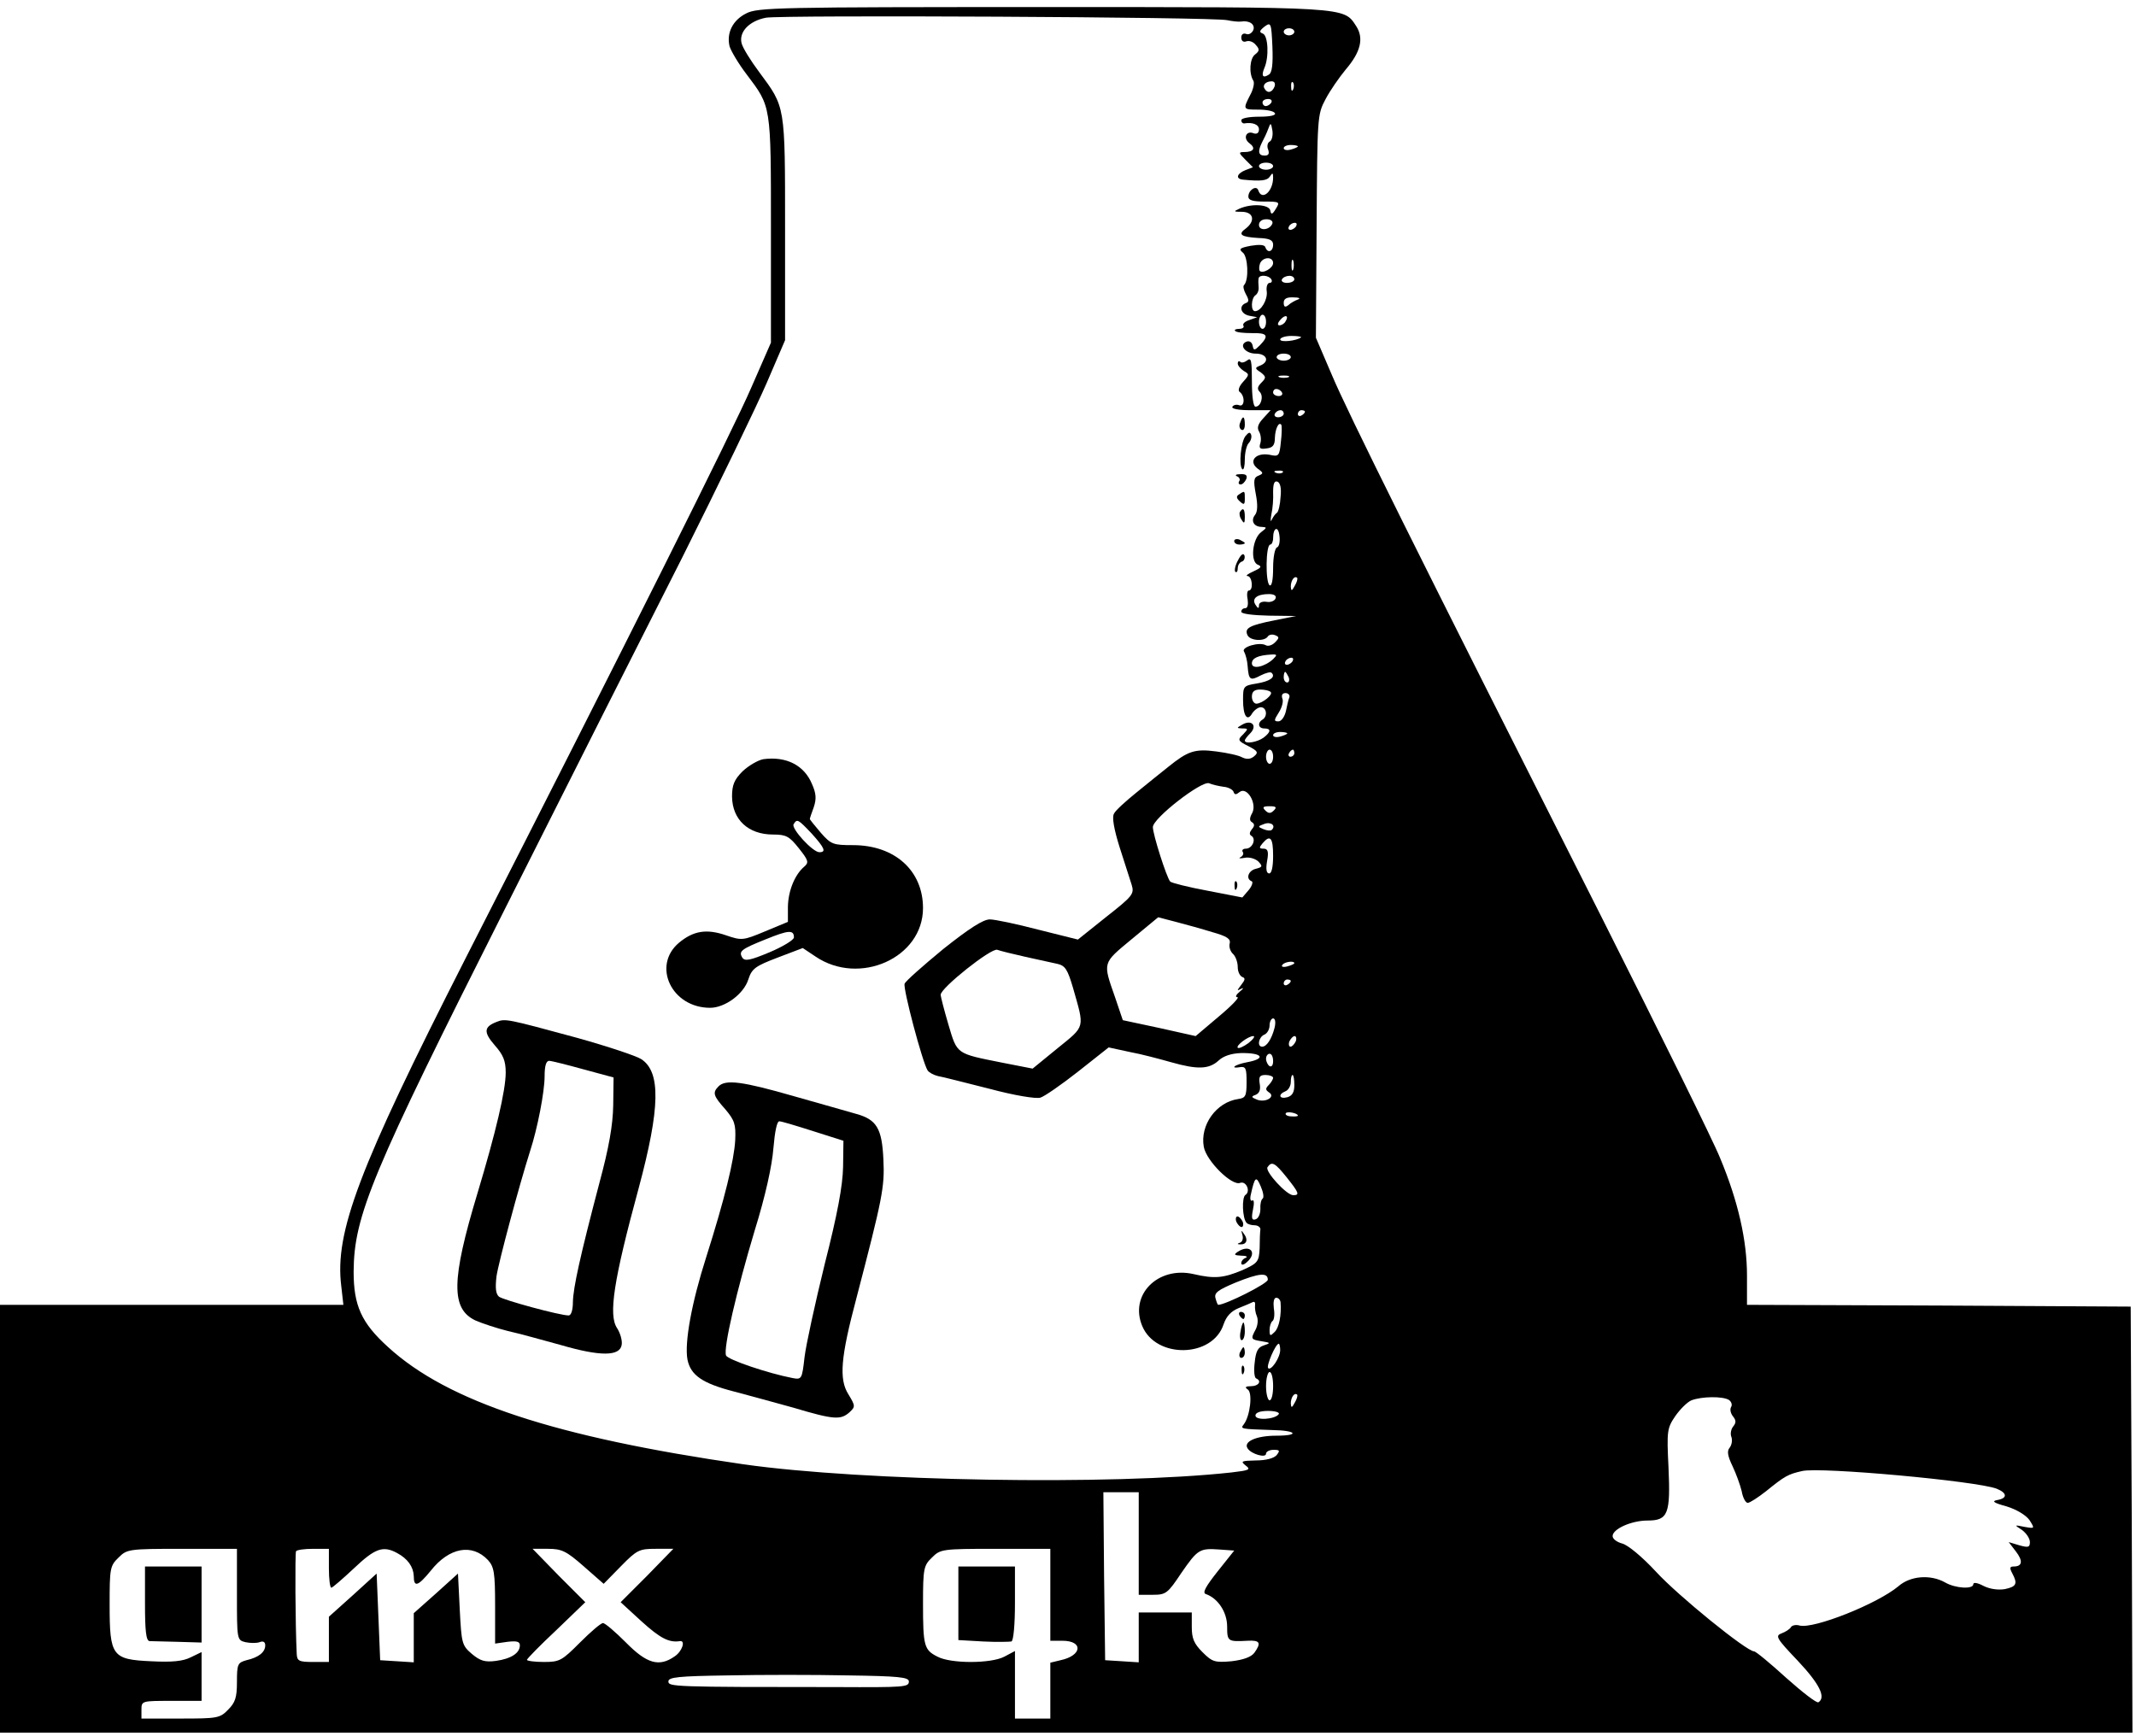 <?xml version="1.0" standalone="no"?>
<!DOCTYPE svg PUBLIC "-//W3C//DTD SVG 20010904//EN"
 "http://www.w3.org/TR/2001/REC-SVG-20010904/DTD/svg10.dtd">
<svg version="1.0" xmlns="http://www.w3.org/2000/svg"
 width="604pt" height="491pt" viewBox="0 0 604 491"
 preserveAspectRatio="xMidYMid meet">

<g transform="translate(0,491) scale(0.1,-0.1)"
fill="#000000" stroke="none">
<path d="M2110 4872 c-38 -19 -56 -55 -47 -93 4 -13 25 -49 48 -79 70 -93 69
-84 69 -439 l0 -320 -56 -128 c-49 -114 -348 -712 -810 -1618 -300 -590 -368
-770 -349 -922 l6 -53 -485 0 -486 0 0 -605 0 -605 3015 0 3015 0 -2 603 -3
602 -542 3 -543 2 0 83 c0 99 -25 210 -76 332 -20 50 -170 353 -332 675 -530
1049 -721 1433 -766 1540 l-45 105 2 315 c2 309 2 316 25 359 13 25 39 62 57
84 43 50 52 89 30 123 -36 55 -18 54 -887 54 -745 0 -806 -1 -838 -18z m1360
-19 c14 -3 31 -5 39 -4 24 4 41 -8 35 -24 -4 -9 -13 -14 -20 -11 -8 3 -14 -1
-14 -10 0 -10 6 -14 14 -11 8 3 20 -1 27 -10 11 -12 11 -17 -2 -27 -15 -11
-18 -53 -5 -74 4 -6 0 -25 -9 -41 -21 -41 -20 -41 24 -41 22 0 43 -4 46 -10 4
-6 -13 -10 -44 -10 -28 0 -51 -4 -51 -10 0 -5 3 -9 8 -9 24 4 42 -3 42 -17 0
-10 -6 -14 -15 -11 -21 9 -31 -14 -12 -28 19 -14 12 -25 -15 -25 -16 0 -16 -2
4 -22 l21 -21 -21 -8 c-25 -10 -29 -25 -7 -27 51 -5 68 -3 76 9 7 11 9 11 9
-3 0 -40 -32 -67 -42 -36 -5 15 -28 1 -28 -18 0 -10 12 -14 45 -14 43 0 45 -1
33 -20 -10 -17 -14 -18 -16 -5 -4 17 -53 20 -87 5 -18 -8 -17 -9 8 -9 32 -1
37 -26 10 -47 -24 -17 -14 -24 35 -27 32 -1 42 -6 42 -19 0 -20 -16 -25 -22
-7 -2 7 -17 8 -41 4 -31 -6 -35 -9 -23 -19 15 -11 18 -77 4 -92 -4 -3 -1 -15
5 -26 9 -16 9 -22 0 -25 -21 -8 -15 -31 10 -36 l22 -4 -22 -8 c-13 -4 -20 -11
-17 -16 3 -5 -3 -9 -12 -9 -10 0 -15 -3 -11 -6 3 -4 24 -6 47 -6 44 1 49 -7
23 -34 -16 -16 -18 -16 -21 -1 -2 9 -9 14 -17 11 -23 -9 -4 -34 26 -34 32 0
40 -23 12 -34 -15 -6 -15 -8 2 -19 15 -12 16 -15 2 -29 -11 -11 -13 -18 -5
-26 12 -12 4 -42 -12 -42 -6 0 -10 29 -10 71 0 59 -2 69 -13 60 -8 -6 -17 -8
-20 -4 -4 3 -7 1 -7 -5 0 -6 8 -15 17 -21 16 -9 16 -11 -2 -31 -11 -12 -15
-24 -10 -28 16 -11 15 -44 -1 -38 -7 3 -16 1 -19 -4 -4 -6 17 -10 51 -10 l57
0 -21 -23 c-15 -16 -18 -27 -12 -37 5 -8 7 -23 4 -33 -5 -15 -1 -18 18 -15 17
2 23 9 23 30 1 26 11 46 18 37 2 -2 2 -24 -1 -48 -4 -41 -6 -43 -32 -37 -39 7
-61 -18 -34 -39 17 -12 17 -14 3 -20 -14 -5 -15 -14 -8 -52 6 -31 5 -50 -2
-59 -13 -16 -4 -34 19 -34 15 -1 15 -2 -2 -15 -25 -19 -31 -84 -9 -92 12 -5 9
-9 -13 -19 -16 -7 -23 -13 -16 -13 13 -1 17 -41 3 -41 -4 0 -6 -11 -3 -25 2
-15 0 -25 -7 -25 -6 0 -11 -4 -11 -10 0 -6 33 -10 78 -11 l77 -1 -60 -12 c-71
-14 -86 -22 -78 -41 6 -17 48 -20 58 -5 3 5 12 7 20 4 13 -5 13 -8 0 -21 -8
-8 -19 -11 -25 -8 -18 11 -72 -5 -62 -18 4 -7 9 -25 10 -41 3 -39 7 -42 37
-26 14 7 28 11 31 7 12 -12 -6 -24 -43 -30 -37 -6 -38 -8 -38 -46 0 -46 12
-63 26 -38 6 9 17 17 24 17 17 0 20 -26 5 -35 -15 -9 -12 -25 5 -25 20 0 19
-10 -2 -26 -18 -13 -53 -19 -53 -8 0 3 7 12 16 21 20 21 3 39 -23 24 -17 -10
-17 -10 0 -11 17 0 17 -1 2 -17 -16 -15 -15 -18 15 -33 27 -14 29 -18 16 -29
-10 -8 -20 -9 -33 -3 -10 6 -43 13 -74 17 -61 8 -80 1 -136 -44 -18 -14 -57
-46 -88 -71 -31 -25 -61 -52 -65 -61 -6 -10 0 -44 16 -95 14 -43 29 -91 34
-106 8 -26 3 -32 -72 -91 l-80 -64 -112 28 c-61 16 -123 29 -137 29 -19 0 -59
-26 -132 -84 -57 -47 -107 -91 -109 -98 -5 -13 50 -221 65 -245 4 -6 17 -13
29 -16 13 -2 78 -19 146 -36 71 -19 132 -29 144 -25 11 3 60 37 107 74 l86 68
60 -13 c33 -6 85 -20 117 -29 74 -21 107 -20 134 5 14 13 36 20 63 21 62 1 72
-16 17 -26 -16 -3 -31 -8 -35 -12 -3 -3 3 -4 14 -2 18 3 20 -3 20 -42 0 -40
-3 -45 -24 -48 -62 -9 -108 -74 -97 -135 7 -40 80 -112 103 -102 17 6 30 -24
15 -34 -11 -6 -9 -67 3 -79 3 -4 14 -7 23 -7 9 0 17 -6 16 -12 -1 -7 -2 -31
-2 -53 -2 -38 -5 -42 -49 -62 -53 -22 -78 -25 -138 -11 -101 23 -182 -59 -145
-147 39 -93 199 -90 230 5 8 23 21 37 43 46 18 7 36 15 40 17 5 2 7 -2 6 -9
-1 -8 1 -22 5 -31 4 -9 3 -25 -3 -37 -15 -28 -14 -29 17 -34 25 -4 26 -5 5
-12 -16 -5 -22 -17 -25 -48 -3 -23 -1 -43 4 -45 17 -7 7 -22 -14 -22 -16 0
-19 -3 -10 -9 15 -9 7 -76 -11 -99 -10 -13 -9 -13 80 -16 70 -1 80 -16 12 -16
-57 0 -94 -17 -81 -36 10 -16 52 -28 52 -15 0 6 10 11 21 11 18 0 19 -2 9 -15
-8 -9 -30 -15 -59 -15 -40 -1 -44 -2 -29 -14 16 -12 11 -14 -40 -20 -338 -37
-1041 -25 -1379 23 -533 77 -837 177 -1006 332 -75 68 -97 117 -97 213 1 158
51 278 428 1026 173 344 399 792 502 995 102 204 209 425 238 492 l52 121 0
315 c0 352 1 343 -73 443 -24 32 -47 69 -50 82 -8 32 22 63 69 72 47 8 1268 2
1304 -7z m118 -154 c-17 -11 -22 -4 -13 18 14 31 11 92 -4 98 -11 4 -10 8 5
20 18 13 19 10 22 -57 2 -50 -1 -74 -10 -79z m72 121 c0 -5 -7 -10 -15 -10 -8
0 -15 5 -15 10 0 6 7 10 15 10 8 0 15 -4 15 -10z m-56 -155 c-7 -17 -20 -20
-28 -6 -7 10 3 21 20 21 8 0 11 -6 8 -15z m53 -7 c-3 -8 -6 -5 -6 6 -1 11 2
17 5 13 3 -3 4 -12 1 -19z m-62 -38 c-3 -5 -10 -10 -16 -10 -5 0 -9 5 -9 10 0
6 7 10 16 10 8 0 12 -4 9 -10z m-4 -110 c-7 -3 -9 -14 -5 -23 4 -12 1 -17 -10
-17 -18 0 -20 12 -7 38 5 9 13 26 17 37 7 19 8 19 12 -4 2 -13 -1 -27 -7 -31z
m79 -14 c0 -2 -9 -6 -20 -9 -11 -3 -20 -1 -20 4 0 5 9 9 20 9 11 0 20 -2 20
-4z m-70 -56 c0 -5 -9 -10 -20 -10 -11 0 -20 5 -20 10 0 6 9 10 20 10 11 0 20
-4 20 -10z m-2 -162 c-7 -19 -38 -22 -38 -4 0 10 9 16 21 16 12 0 19 -5 17
-12z m67 -8 c-3 -5 -11 -10 -16 -10 -6 0 -7 5 -4 10 3 6 11 10 16 10 6 0 7 -4
4 -10z m-65 -104 c0 -14 -29 -31 -38 -22 -2 3 -2 12 1 21 8 19 37 20 37 1z
m57 -18 c-3 -7 -5 -2 -5 12 0 14 2 19 5 13 2 -7 2 -19 0 -25z m-62 -28 c3 -5
1 -10 -5 -10 -6 0 -10 -11 -8 -24 3 -23 -16 -56 -33 -56 -13 0 -11 37 1 45 6
4 10 14 9 23 -1 10 -1 20 0 25 2 11 29 9 36 -3z m65 0 c0 -5 -9 -10 -21 -10
-11 0 -17 5 -14 10 3 6 13 10 21 10 8 0 14 -4 14 -10z m10 -57 c-8 -3 -21 -10
-27 -16 -9 -7 -13 -5 -13 7 0 11 8 16 28 15 15 0 21 -3 12 -6z m-90 -63 c0
-11 -4 -20 -10 -20 -5 0 -10 9 -10 20 0 11 5 20 10 20 6 0 10 -9 10 -20z m55
1 c-3 -6 -11 -11 -17 -11 -6 0 -6 6 2 15 14 17 26 13 15 -4z m44 -45 c-12 -10
-59 -15 -59 -6 0 5 14 10 32 10 17 0 29 -2 27 -4z m-29 -56 c0 -5 -9 -10 -20
-10 -11 0 -20 5 -20 10 0 6 9 10 20 10 11 0 20 -4 20 -10z m-7 -57 c-7 -2 -19
-2 -25 0 -7 3 -2 5 12 5 14 0 19 -2 13 -5z m-18 -43 c3 -5 -1 -10 -9 -10 -9 0
-16 5 -16 10 0 6 4 10 9 10 6 0 13 -4 16 -10z m5 -60 c0 -5 -7 -10 -16 -10 -8
0 -12 5 -9 10 3 6 10 10 16 10 5 0 9 -4 9 -10z m60 6 c0 -3 -4 -8 -10 -11 -5
-3 -10 -1 -10 4 0 6 5 11 10 11 6 0 10 -2 10 -4z m-63 -172 c-3 -3 -12 -4 -19
-1 -8 3 -5 6 6 6 11 1 17 -2 13 -5z m-6 -70 c-1 -21 -6 -41 -10 -44 -5 -3 -11
-12 -15 -20 -3 -8 -4 -1 -1 15 4 17 6 45 5 63 0 23 3 33 12 30 8 -3 12 -18 9
-44z m-10 -142 c-6 -2 -11 -28 -11 -58 0 -35 -4 -53 -10 -49 -12 8 -11 115 2
115 4 0 8 8 8 18 0 31 15 36 18 6 2 -16 -1 -30 -7 -32z m50 -109 c-8 -15 -10
-15 -11 -2 0 17 10 32 18 25 2 -3 -1 -13 -7 -23z m-54 -35 c-2 -7 -14 -12 -25
-10 -13 2 -22 -2 -22 -10 0 -10 -3 -9 -10 2 -11 17 4 30 38 30 15 0 22 -5 19
-12z m-7 -172 c-24 -22 -60 -30 -60 -12 0 15 18 23 55 25 17 1 17 -1 5 -13z
m55 -6 c-3 -5 -11 -10 -16 -10 -6 0 -7 5 -4 10 3 6 11 10 16 10 6 0 7 -4 4
-10z m-11 -45 c3 -8 1 -15 -4 -15 -6 0 -10 7 -10 15 0 8 2 15 4 15 2 0 6 -7
10 -15z m-51 -42 c8 -7 -23 -32 -40 -33 -7 0 -13 9 -13 20 0 14 7 20 23 20 13
0 27 -3 30 -7z m53 -15 c-3 -7 -7 -25 -10 -40 -4 -16 -13 -28 -21 -28 -13 0
-13 3 1 25 9 14 14 32 10 40 -3 9 0 15 9 15 8 0 13 -6 11 -12z m-6 -102 c0 -2
-9 -6 -20 -9 -11 -3 -20 -1 -20 4 0 5 9 9 20 9 11 0 20 -2 20 -4z m-40 -66 c0
-11 -4 -20 -10 -20 -5 0 -10 9 -10 20 0 11 5 20 10 20 6 0 10 -9 10 -20z m60
10 c0 -5 -5 -10 -11 -10 -5 0 -7 5 -4 10 3 6 8 10 11 10 2 0 4 -4 4 -10z
m-200 -95 c13 -1 26 -8 28 -14 3 -9 7 -9 17 -1 21 17 50 -32 36 -59 -8 -14 -8
-22 -1 -26 8 -5 8 -11 0 -20 -7 -9 -8 -15 -1 -19 14 -9 2 -36 -16 -36 -8 0
-12 -4 -9 -9 4 -5 0 -12 -6 -15 -7 -4 -2 -4 11 -2 13 3 30 -2 39 -10 13 -14
12 -16 -7 -21 -21 -5 -29 -28 -12 -35 5 -1 2 -13 -8 -25 l-18 -21 -98 19 c-54
10 -102 22 -106 26 -10 11 -49 133 -49 154 0 25 138 132 159 124 9 -4 27 -8
41 -10z m142 -67 c-9 -9 -15 -9 -24 0 -9 9 -7 12 12 12 19 0 21 -3 12 -12z
m-6 -55 c-3 -3 -13 -2 -23 2 -17 7 -17 8 2 15 19 7 34 -5 21 -17z m4 -73 c0
-31 -4 -50 -11 -50 -8 0 -10 12 -6 35 5 27 2 35 -10 35 -13 0 -13 3 -3 15 22
26 30 16 30 -35z m-172 -216 c42 -12 53 -19 49 -33 -2 -9 2 -22 10 -29 7 -7
13 -23 13 -37 0 -13 6 -25 13 -28 9 -3 8 -8 -3 -22 -13 -17 -13 -18 0 -11 8 4
6 0 -4 -8 -11 -9 -14 -16 -7 -16 7 0 -17 -25 -53 -55 l-65 -55 -103 23 -103
22 -22 65 c-35 100 -36 95 47 164 l75 62 50 -13 c27 -7 74 -20 103 -29z m-528
-70 c36 -8 77 -17 91 -20 21 -5 28 -16 43 -67 33 -116 36 -107 -43 -171 l-71
-58 -87 17 c-130 26 -126 23 -151 107 -12 41 -22 79 -22 85 0 19 143 133 160
127 8 -3 44 -12 80 -20z m760 -18 c0 -2 -9 -6 -20 -9 -11 -3 -18 -1 -14 4 5 9
34 13 34 5z m-10 -50 c0 -3 -4 -8 -10 -11 -5 -3 -10 -1 -10 4 0 6 5 11 10 11
6 0 10 -2 10 -4z m-46 -133 c-8 -31 -22 -53 -35 -53 -15 0 -10 27 6 34 8 3 15
15 15 26 0 11 5 20 10 20 6 0 8 -11 4 -27z m-74 -43 c-14 -10 -27 -16 -30 -13
-6 6 30 33 44 33 6 0 0 -9 -14 -20z m134 5 c-4 -8 -10 -15 -15 -15 -4 0 -6 7
-3 15 4 8 10 15 15 15 4 0 6 -7 3 -15z m-64 -56 c0 -11 -4 -17 -10 -14 -5 3
-10 13 -10 21 0 8 5 14 10 14 6 0 10 -9 10 -21z m0 -47 c0 -4 -6 -14 -12 -20
-10 -10 -10 -14 0 -21 20 -12 -8 -30 -33 -21 -17 7 -18 9 -4 14 11 5 14 15 11
32 -3 19 0 24 17 24 11 0 21 -4 21 -8z m60 -21 c0 -20 -6 -30 -20 -34 -23 -6
-27 8 -5 17 8 3 15 15 15 26 0 11 2 20 5 20 3 0 5 -13 5 -29z m10 -86 c0 -2
-9 -3 -19 -2 -11 0 -18 5 -15 9 4 6 34 0 34 -7z m-32 -174 c35 -44 38 -51 19
-51 -19 0 -80 67 -73 79 12 18 21 13 54 -28z m-68 -61 c-4 -3 -7 -16 -6 -29 0
-13 -5 -26 -13 -29 -11 -4 -13 2 -8 27 4 18 3 30 -2 26 -5 -3 -7 5 -4 17 11
50 15 54 28 23 7 -16 10 -32 5 -35z m15 -229 c0 -11 -120 -71 -140 -71 -2 0
-5 8 -8 19 -4 15 7 23 57 44 67 27 91 29 91 8z m36 -63 c3 -36 -4 -73 -17 -85
-12 -12 -14 -12 -14 6 0 11 4 22 8 25 5 3 7 19 4 36 -2 18 0 30 7 30 6 0 11
-6 12 -12z m-1 -136 c0 -21 -26 -60 -34 -51 -6 6 21 69 30 69 2 0 4 -8 4 -18z
m-20 -102 c0 -22 -4 -40 -10 -40 -5 0 -10 18 -10 40 0 22 5 40 10 40 6 0 10
-18 10 -40z m61 -47 c-8 -15 -10 -15 -11 -2 0 17 10 32 18 25 2 -3 -1 -13 -7
-23z m1228 8 c7 -5 10 -14 6 -20 -4 -7 -1 -18 5 -26 9 -11 10 -18 1 -29 -6 -7
-9 -21 -5 -30 3 -9 1 -22 -5 -30 -8 -9 -6 -23 8 -52 10 -21 22 -54 26 -71 3
-18 11 -33 17 -33 6 0 29 15 52 33 53 43 62 48 102 57 52 12 492 -28 550 -50
30 -12 31 -27 2 -32 -17 -3 -11 -8 26 -18 29 -9 55 -25 65 -39 15 -24 15 -24
-14 -19 -30 6 -30 6 -7 -9 12 -9 22 -24 22 -34 0 -15 -5 -16 -30 -9 l-30 9 20
-26 c21 -27 19 -43 -6 -43 -11 0 -12 -4 -4 -19 16 -30 12 -38 -21 -45 -19 -3
-42 0 -60 9 -17 9 -29 11 -29 5 0 -15 -51 -12 -80 5 -41 23 -98 19 -132 -11
-60 -50 -239 -121 -279 -111 -10 3 -22 1 -25 -5 -3 -5 -15 -13 -26 -17 -19 -7
-15 -14 46 -78 61 -65 80 -103 58 -117 -5 -3 -45 28 -91 69 -45 41 -86 75 -91
75 -21 0 -216 158 -278 226 -39 42 -79 75 -95 79 -15 4 -27 13 -27 21 0 20 53
44 99 44 58 0 65 19 59 151 -5 102 -4 110 19 144 14 20 34 40 46 45 29 11 88
12 106 1z m-1273 -40 c-10 -15 -66 -19 -66 -4 0 8 13 13 36 13 19 0 33 -4 30
-9z m-396 -366 l0 -145 40 0 c37 0 42 4 80 61 47 68 52 71 109 67 l41 -3 -47
-59 c-34 -43 -44 -61 -33 -64 34 -12 60 -51 60 -92 0 -42 2 -43 58 -40 35 2
39 -6 19 -34 -9 -12 -31 -20 -65 -24 -47 -4 -54 -2 -82 26 -24 24 -30 39 -30
71 l0 41 -75 0 -75 0 0 -71 0 -70 -47 3 -48 3 -3 238 -2 237 50 0 50 0 0 -145z
m-2550 -144 c0 -128 0 -129 24 -135 14 -3 32 -3 40 0 10 4 16 1 16 -9 0 -19
-18 -34 -53 -42 -25 -7 -27 -11 -27 -62 0 -44 -5 -58 -25 -78 -23 -24 -31 -25
-135 -25 l-110 0 0 25 c0 25 1 25 85 25 l85 0 0 69 0 69 -31 -15 c-22 -11 -52
-14 -111 -11 -111 5 -118 14 -118 160 0 102 1 110 25 133 24 24 28 25 180 25
l155 0 0 -129z m260 74 c0 -30 3 -55 7 -55 3 0 32 25 64 55 59 56 82 65 122
43 30 -16 46 -39 47 -65 0 -33 12 -29 48 15 52 66 117 78 162 30 17 -19 20
-35 20 -129 l0 -107 35 5 c26 3 35 1 35 -10 0 -22 -25 -38 -68 -44 -31 -4 -44
0 -68 20 -28 24 -29 30 -34 126 l-5 101 -62 -56 -63 -56 0 -69 0 -70 -47 3
-48 3 -5 123 -5 122 -67 -61 -68 -61 0 -64 0 -64 -45 0 c-40 0 -45 3 -46 23
-4 82 -5 283 -2 290 2 4 24 7 49 7 l44 0 0 -55z m720 6 l57 -50 49 50 c45 46
52 49 98 49 l50 0 -74 -76 -75 -75 60 -55 c52 -47 77 -60 108 -55 16 2 6 -29
-15 -43 -44 -31 -79 -21 -138 39 -30 30 -59 55 -65 55 -6 0 -35 -25 -65 -55
-51 -51 -57 -55 -102 -55 -26 0 -48 3 -48 6 0 3 37 41 83 84 l82 79 -75 75
-74 76 43 0 c39 0 52 -6 101 -49z m1320 -81 l0 -130 34 0 c60 0 56 -42 -5 -55
l-29 -7 0 -79 0 -79 -50 0 -50 0 0 95 0 96 -30 -16 c-38 -20 -152 -20 -189 0
-38 19 -41 30 -41 151 0 98 2 107 25 129 24 24 28 25 180 25 l155 0 0 -130z
m-400 -245 c0 -16 -10 -17 -205 -16 -464 0 -475 1 -475 16 0 12 28 15 168 17
92 2 245 2 340 0 142 -2 172 -5 172 -17z"/>
<path d="M3507 3715 c-4 -8 -2 -17 3 -20 6 -4 10 3 10 14 0 25 -6 27 -13 6z"/>
<path d="M3522 3677 c-13 -16 -20 -83 -9 -94 4 -3 7 9 7 28 0 19 5 40 11 46 6
6 9 17 7 23 -3 9 -7 8 -16 -3z"/>
<path d="M3498 3563 c6 -2 10 -9 6 -14 -3 -5 -1 -9 4 -9 6 0 12 7 16 15 4 11
-1 15 -17 14 -12 0 -16 -3 -9 -6z"/>
<path d="M3504 3512 c-9 -5 -8 -11 2 -20 12 -11 14 -9 14 8 0 22 0 23 -16 12z"/>
<path d="M3506 3462 c-2 -4 -1 -14 5 -22 7 -12 9 -10 9 8 0 23 -5 28 -14 14z"/>
<path d="M3490 3380 c0 -6 7 -10 15 -10 8 0 15 2 15 4 0 2 -7 6 -15 10 -8 3
-15 1 -15 -4z"/>
<path d="M3501 3326 c-8 -14 -11 -29 -8 -33 4 -3 7 1 7 10 0 8 5 17 12 19 6 2
9 10 7 17 -3 8 -10 3 -18 -13z"/>
<path d="M2158 2763 c-15 -3 -41 -18 -58 -34 -24 -24 -30 -39 -30 -72 1 -65
46 -107 116 -107 37 0 46 -5 73 -39 27 -34 29 -40 15 -52 -26 -22 -45 -67 -46
-113 l0 -43 -65 -27 c-62 -26 -66 -26 -110 -11 -55 19 -92 13 -133 -21 -77
-65 -21 -184 88 -184 42 0 95 39 108 80 10 31 20 38 83 62 l71 27 36 -24 c124
-84 304 -4 304 137 0 106 -80 178 -198 178 -56 0 -62 2 -91 35 -17 20 -31 37
-31 39 0 2 5 17 11 33 8 24 7 39 -5 66 -22 53 -73 79 -138 70z m137 -210 c37
-41 42 -53 22 -53 -19 0 -80 67 -73 79 10 16 12 15 51 -26z m-50 -294 c0 -7
-31 -26 -69 -42 -55 -23 -70 -26 -77 -15 -11 18 -3 24 67 52 64 26 79 27 79 5z"/>
<path d="M1404 2020 c-36 -14 -37 -29 -5 -66 24 -27 31 -44 31 -77 0 -51 -28
-169 -80 -342 -74 -245 -75 -326 -6 -359 18 -8 60 -22 92 -30 32 -7 100 -26
151 -40 110 -32 166 -32 171 1 2 12 -4 33 -13 47 -25 37 -10 135 61 396 61
227 63 329 7 365 -14 9 -95 36 -181 60 -199 54 -203 55 -228 45z m246 -134
l85 -23 -1 -79 c-1 -56 -12 -119 -39 -219 -55 -209 -74 -296 -75 -337 0 -23
-5 -38 -12 -38 -25 0 -183 43 -197 53 -9 8 -11 24 -7 58 6 40 63 253 95 354
21 64 41 168 41 211 0 29 4 44 13 44 6 0 50 -11 97 -24z"/>
<path d="M2032 1838 c-18 -18 -15 -27 19 -65 26 -31 30 -42 28 -87 -3 -57 -30
-167 -82 -331 -41 -128 -62 -242 -53 -290 9 -44 42 -67 131 -90 39 -10 114
-31 169 -46 114 -34 133 -35 158 -13 17 16 17 18 -3 51 -27 43 -22 104 23 273
73 280 80 313 76 391 -4 88 -19 113 -77 129 -20 6 -99 28 -176 50 -146 42
-193 48 -213 28z m268 -127 l85 -27 -1 -74 c-1 -53 -16 -134 -52 -275 -27
-110 -53 -229 -57 -263 -7 -62 -8 -64 -34 -59 -68 13 -184 52 -188 64 -8 20
30 183 81 353 31 100 49 183 53 233 4 47 10 77 17 76 6 0 49 -13 96 -28z"/>
<path d="M3496 1455 c4 -8 10 -15 15 -15 4 0 6 7 3 15 -4 8 -10 15 -15 15 -4
0 -6 -7 -3 -15z"/>
<path d="M3513 1418 c3 -9 1 -19 -6 -22 -9 -3 -9 -5 0 -5 18 -1 23 13 11 29
-8 12 -9 12 -5 -2z"/>
<path d="M3500 1370 c-12 -8 -10 -10 10 -11 14 0 19 -3 13 -6 -7 -2 -13 -9
-13 -15 0 -6 6 -6 15 2 32 27 10 53 -25 30z"/>
<path d="M3505 1190 c3 -5 8 -10 11 -10 2 0 4 5 4 10 0 6 -5 10 -11 10 -5 0
-7 -4 -4 -10z"/>
<path d="M3508 1145 c-3 -14 -1 -25 3 -25 5 0 9 11 9 25 0 14 -2 25 -4 25 -2
0 -6 -11 -8 -25z"/>
<path d="M3506 1085 c-3 -8 -1 -15 4 -15 6 0 10 7 10 15 0 8 -2 15 -4 15 -2 0
-6 -7 -10 -15z"/>
<path d="M3511 1034 c0 -11 3 -14 6 -6 3 7 2 16 -1 19 -3 4 -6 -2 -5 -13z"/>
<path d="M3491 2404 c0 -11 3 -14 6 -6 3 7 2 16 -1 19 -3 4 -6 -2 -5 -13z"/>
<path d="M410 375 c0 -77 3 -105 13 -106 6 0 42 -1 80 -2 l67 -2 0 108 0 107
-80 0 -80 0 0 -105z"/>
<path d="M2710 376 l0 -104 70 -4 c39 -2 75 -1 80 0 6 2 10 49 10 108 l0 104
-80 0 -80 0 0 -104z"/>
</g>
</svg>
